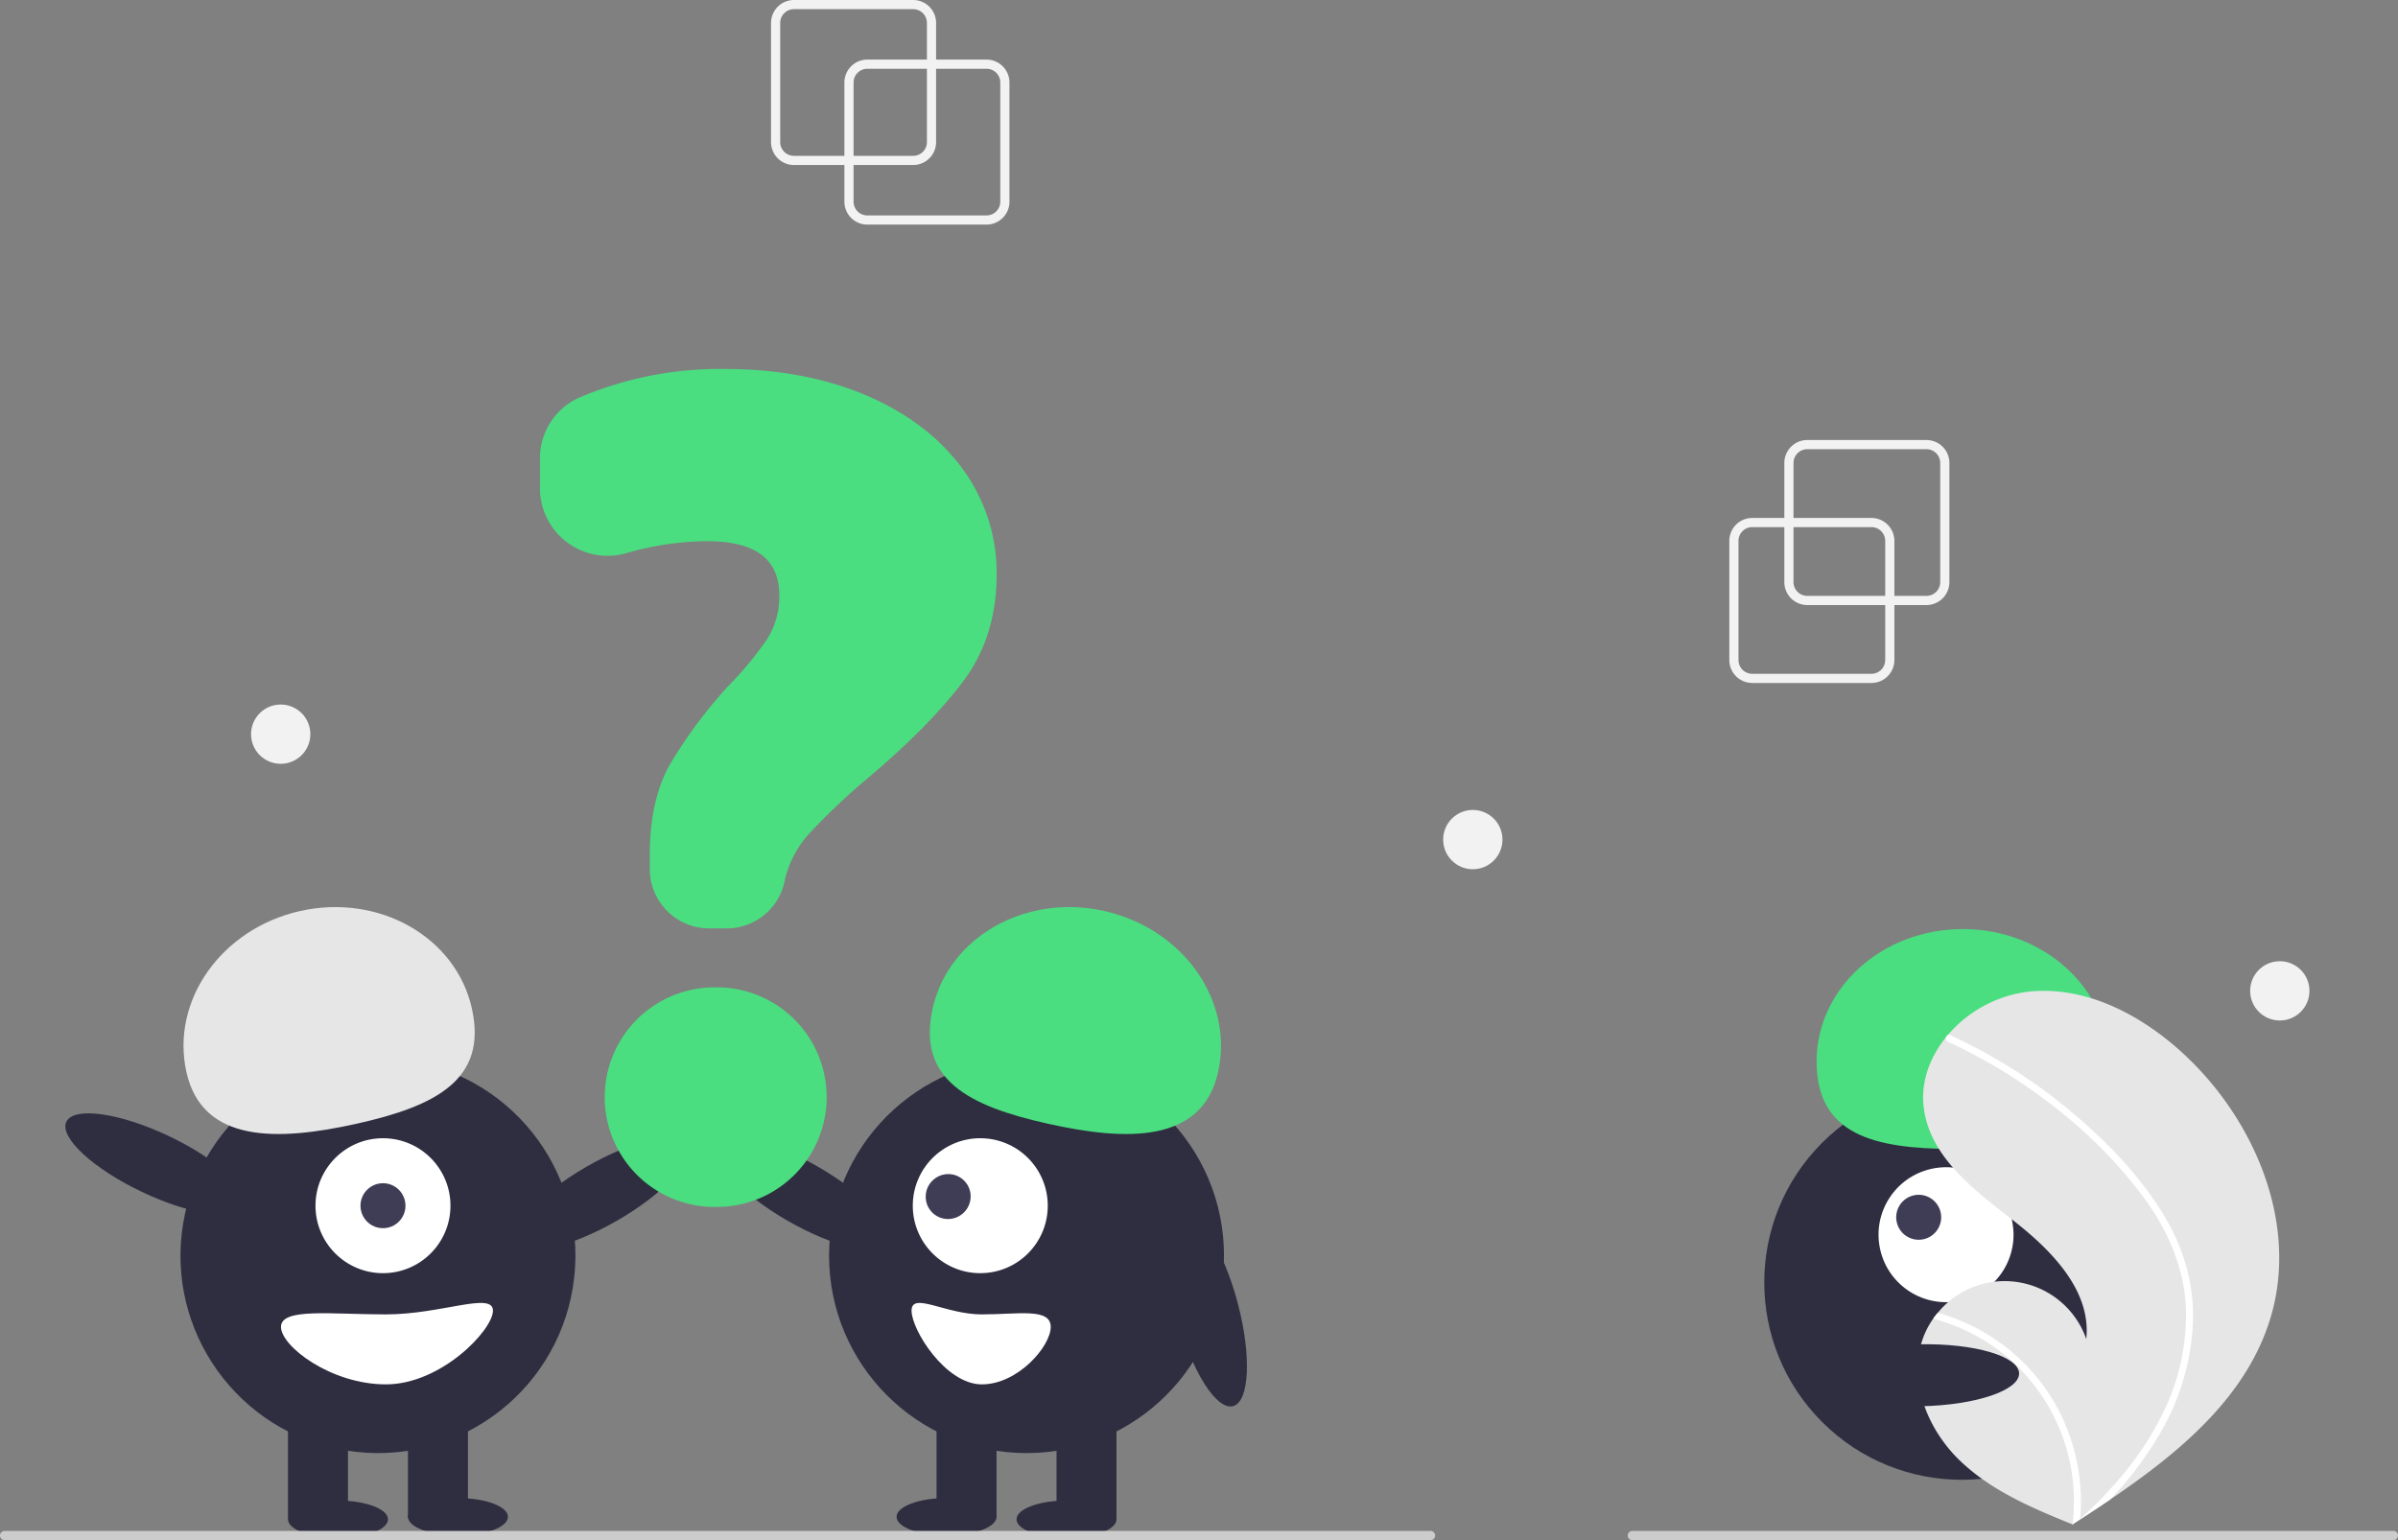<svg xmlns="http://www.w3.org/2000/svg" data-name="Layer 1" width="523" height="336"
     viewBox="0 0 523 336">
    <rect x="0" y="0" width="523" height="336" fill="#808080" stroke="none"/>
    <circle cx="766.35" cy="561.776" r="43.067" transform="translate(-511.277 424.431) rotate(-45)"
            fill="#2f2e41"/>
    <circle cx="762.929" cy="551.366" r="14.719" transform="translate(-439.631 -104.085) rotate(-12.481)"
            fill="#fff"/>
    <circle cx="756.966" cy="547.565" r="4.906" transform="translate(-438.95 -105.464) rotate(-12.481)"
            fill="#3f3d56"/>
    <path d="M764.648,532.66c-17.613-.033-29.978-3.179-29.948-19.136s14.332-28.867,31.945-28.834,31.868,12.995,31.838,28.952C798.454,529.599,782.262,532.692,764.648,532.66Z"
          transform="translate(-338.5 -282)" fill="#4ade80"/>
    <path d="M833.852,568.974c-5.052,17.526-19.804,29.795-35.191,40.217q-3.223,2.183-6.448,4.266c-.015.006-.03.02-.044.026-.103.066-.207.133-.303.2-.444.286-.888.572-1.328.855l.242.109s.237.126-.022.02c-.077-.032-.158-.061-.235-.094-8.939-3.605-18.037-7.476-24.888-14.23-7.106-7.014-11.26-18.014-7.411-27.228a17.592,17.592,0,0,1,1.905-3.419c.312-.447.648-.874.998-1.294a18.856,18.856,0,0,1,32.386,5.73c1.131-10.526-7.549-19.343-15.901-25.848-8.356-6.502-17.851-13.583-19.467-24.051-.902-5.824,1.123-11.468,4.812-15.999.114-.138.228-.275.346-.409a27.518,27.518,0,0,1,17.687-9.489c12.813-1.332,25.259,5.451,34.568,14.359C830.538,527.03,839.595,549.047,833.852,568.974Z"
          transform="translate(-338.5 -282)" fill="#e6e6e6"/>
    <path d="M809.767,546.05a46.78,46.78,0,0,1,5.604,12.361,40.62,40.62,0,0,1,1.404,11.997,52.044,52.044,0,0,1-6.816,23.685A74.902,74.902,0,0,1,798.66,609.192q-3.223,2.183-6.448,4.266c-.015.006-.03.02-.044.026-.103.066-.207.133-.303.2-.444.286-.888.572-1.328.855,0,0,.479.235.219.129-.077-.032-.158-.061-.235-.094a41.405,41.405,0,0,0-13.249-35.651,41.76,41.76,0,0,0-17.146-9.226c.312-.447.648-.874.998-1.294a43.296,43.296,0,0,1,7.147,2.704,42.424,42.424,0,0,1,19.182,18.493,43.374,43.374,0,0,1,4.723,23.801c.367-.333.735-.673,1.092-1.01,6.793-6.333,12.826-13.602,16.91-21.992A48.416,48.416,0,0,0,815.247,567.493c-.333-8.653-3.781-16.668-8.773-23.646a101.346,101.346,0,0,0-19.211-19.798,115.158,115.158,0,0,0-23.892-14.751.828.828,0,0,1-.417-1.063.704.704,0,0,1,.346-.409.613.613,0,0,1,.532.023c1.054.485,2.1.977,3.139,1.49a116.465,116.465,0,0,1,24.062,15.873C798.117,531.25,804.785,538.149,809.767,546.05Z"
          transform="translate(-338.5 -282)" fill="#fff"/>
    <ellipse cx="73.714" cy="331.46" rx="10.903" ry="4.089" fill="#2f2e41"/>
    <ellipse cx="99.881" cy="330.915" rx="10.903" ry="4.089" fill="#2f2e41"/>
    <ellipse cx="469.744" cy="542.424" rx="21.534" ry="6.76"
             transform="translate(-546.625 25.1) rotate(-29.963)" fill="#2f2e41"/>
    <circle cx="420.936" cy="555.946" r="43.067" transform="translate(-533.758 600.395) rotate(-80.783)"
            fill="#2f2e41"/>
    <rect x="62.811" y="307.746" width="13.084" height="23.442" fill="#2f2e41"/>
    <rect x="88.978" y="307.746" width="13.084" height="23.442" fill="#2f2e41"/>
    <circle cx="83.527" cy="263.043" r="14.719" fill="#fff"/>
    <circle cx="83.527" cy="263.043" r="4.906" fill="#3f3d56"/>
    <path d="M379.16,515.895c-3.477-15.574,7.639-31.31,24.829-35.149s33.944,5.675,37.422,21.249-7.915,21.318-25.105,25.156S382.637,531.469,379.16,515.895Z"
          transform="translate(-338.5 -282)" fill="#e6e6e6"/>
    <ellipse cx="372.428" cy="535.963" rx="6.76" ry="21.534"
             transform="translate(-609.926 360.786) rotate(-64.626)" fill="#2f2e41"/>
    <path d="M399.782,571.483c0,4.215,10.853,12.539,22.897,12.539s23.335-11.867,23.335-16.082-11.292.818-23.335.818S399.782,567.268,399.782,571.483Z"
          transform="translate(-338.5 -282)" fill="#fff"/>
    <ellipse cx="232.609" cy="331.46" rx="10.903" ry="4.089" fill="#2f2e41"/>
    <ellipse cx="206.441" cy="330.915" rx="10.903" ry="4.089" fill="#2f2e41"/>
    <ellipse cx="513.579" cy="542.424" rx="6.76" ry="21.534"
             transform="translate(-551.35 434.459) rotate(-60.037)" fill="#2f2e41"/>
    <circle cx="223.886" cy="273.946" r="43.067" fill="#2f2e41"/>
    <rect x="230.428" y="307.746" width="13.084" height="23.442" fill="#2f2e41"/>
    <rect x="204.261" y="307.746" width="13.084" height="23.442" fill="#2f2e41"/>
    <circle cx="213.796" cy="263.043" r="14.719" fill="#fff"/>
    <ellipse cx="545.296" cy="543.043" rx="4.921" ry="4.886"
             transform="translate(-562.777 262.291) rotate(-44.974)" fill="#3f3d56"/>
    <path d="M567.018,527.151c-17.19-3.838-28.582-9.582-25.105-25.156s20.232-25.087,37.422-21.249,28.306,19.575,24.829,35.149S584.208,530.989,567.018,527.151Z"
          transform="translate(-338.5 -282)" fill="#4ade80"/>
    <ellipse cx="601.895" cy="567.963" rx="6.76" ry="21.534"
             transform="translate(-464.129 -108.459) rotate(-14.875)" fill="#2f2e41"/>
    <path d="M552.629,568.758c-7.907,0-15.32-5.033-15.32-.818s7.413,16.082,15.32,16.082,15.032-8.323,15.032-12.539S560.536,568.758,552.629,568.758Z"
          transform="translate(-338.5 -282)" fill="#fff"/>
    <path d="M496.972,484.539H493.147a12.937,12.937,0,0,1-12.923-12.923v-3.211c0-7.953,1.507-14.612,4.479-19.792a104.114,104.114,0,0,1,12.542-16.852,74.269,74.269,0,0,0,8.528-10.279,17.29,17.29,0,0,0,2.693-9.562c0-7.978-5.198-11.856-15.891-11.856a64.526,64.526,0,0,0-17.515,2.629,14.745,14.745,0,0,1-18.792-14.178v-6.5a14.463,14.463,0,0,1,8.532-13.256A78.083,78.083,0,0,1,496.61,362.5c11.444,0,21.775,1.922,30.707,5.713,8.948,3.799,16.017,9.157,21.011,15.924a38.352,38.352,0,0,1,7.536,23.244c0,8.98-2.452,16.801-7.287,23.247-4.782,6.38-11.638,13.364-20.376,20.76a145.204,145.204,0,0,0-13.063,12.307,22.718,22.718,0,0,0-5.431,10.111A12.888,12.888,0,0,1,496.972,484.539Z"
          transform="translate(-338.5 -282)" fill="#4ade80"/>
    <path d="M494.845,545.311h-.504a23.951,23.951,0,0,1,0-47.902h.504a23.951,23.951,0,1,1,0,47.902Z"
          transform="translate(-338.5 -282)" fill="#4ade80"/>
    <path d="M650.5,618h-311a1,1,0,0,1,0-2h311a1,1,0,0,1,0,2Z" transform="translate(-338.5 -282)" fill="#ccc"/>
    <path d="M860.5,618h-166a1,1,0,0,1,0-2h166a1,1,0,0,1,0,2Z" transform="translate(-338.5 -282)" fill="#ccc"/>
    <ellipse cx="757.339" cy="582.032" rx="21.534" ry="6.76"
             transform="translate(-349.736 -267.08) rotate(-1.12)" fill="#2f2e41"/>
    <path d="M746.661,431h-26a5.006,5.006,0,0,1-5-5V400a5.006,5.006,0,0,1,5-5h26a5.006,5.006,0,0,1,5,5v26A5.006,5.006,0,0,1,746.661,431Zm-26-34a3.003,3.003,0,0,0-3,3v26a3.003,3.003,0,0,0,3,3h26a3.003,3.003,0,0,0,3-3V400a3.003,3.003,0,0,0-3-3Z"
          transform="translate(-338.5 -282)" fill="#f2f2f2"/>
    <path d="M758.661,414h-26a5.006,5.006,0,0,1-5-5V383a5.006,5.006,0,0,1,5-5h26a5.006,5.006,0,0,1,5,5v26A5.006,5.006,0,0,1,758.661,414Zm-26-34a3.003,3.003,0,0,0-3,3v26a3.003,3.003,0,0,0,3,3h26a3.003,3.003,0,0,0,3-3V383a3.003,3.003,0,0,0-3-3Z"
          transform="translate(-338.5 -282)" fill="#f2f2f2"/>
    <path d="M553.661,331h-26a5.006,5.006,0,0,1-5-5V300a5.006,5.006,0,0,1,5-5h26a5.006,5.006,0,0,1,5,5v26A5.006,5.006,0,0,1,553.661,331Zm-26-34a3.003,3.003,0,0,0-3,3v26a3.003,3.003,0,0,0,3,3h26a3.003,3.003,0,0,0,3-3V300a3.003,3.003,0,0,0-3-3Z"
          transform="translate(-338.5 -282)" fill="#f2f2f2"/>
    <path d="M537.661,318h-26a5.006,5.006,0,0,1-5-5V287a5.006,5.006,0,0,1,5-5h26a5.006,5.006,0,0,1,5,5v26A5.006,5.006,0,0,1,537.661,318Zm-26-34a3.003,3.003,0,0,0-3,3v26a3.003,3.003,0,0,0,3,3h26a3.003,3.003,0,0,0,3-3V287a3.003,3.003,0,0,0-3-3Z"
          transform="translate(-338.5 -282)" fill="#f2f2f2"/>
    <circle cx="321.22" cy="183.17" r="6.467" fill="#f2f2f2"/>
    <circle cx="61.22" cy="160.17" r="6.467" fill="#f2f2f2"/>
    <circle cx="497.22" cy="216.17" r="6.467" fill="#f2f2f2"/>
</svg>
